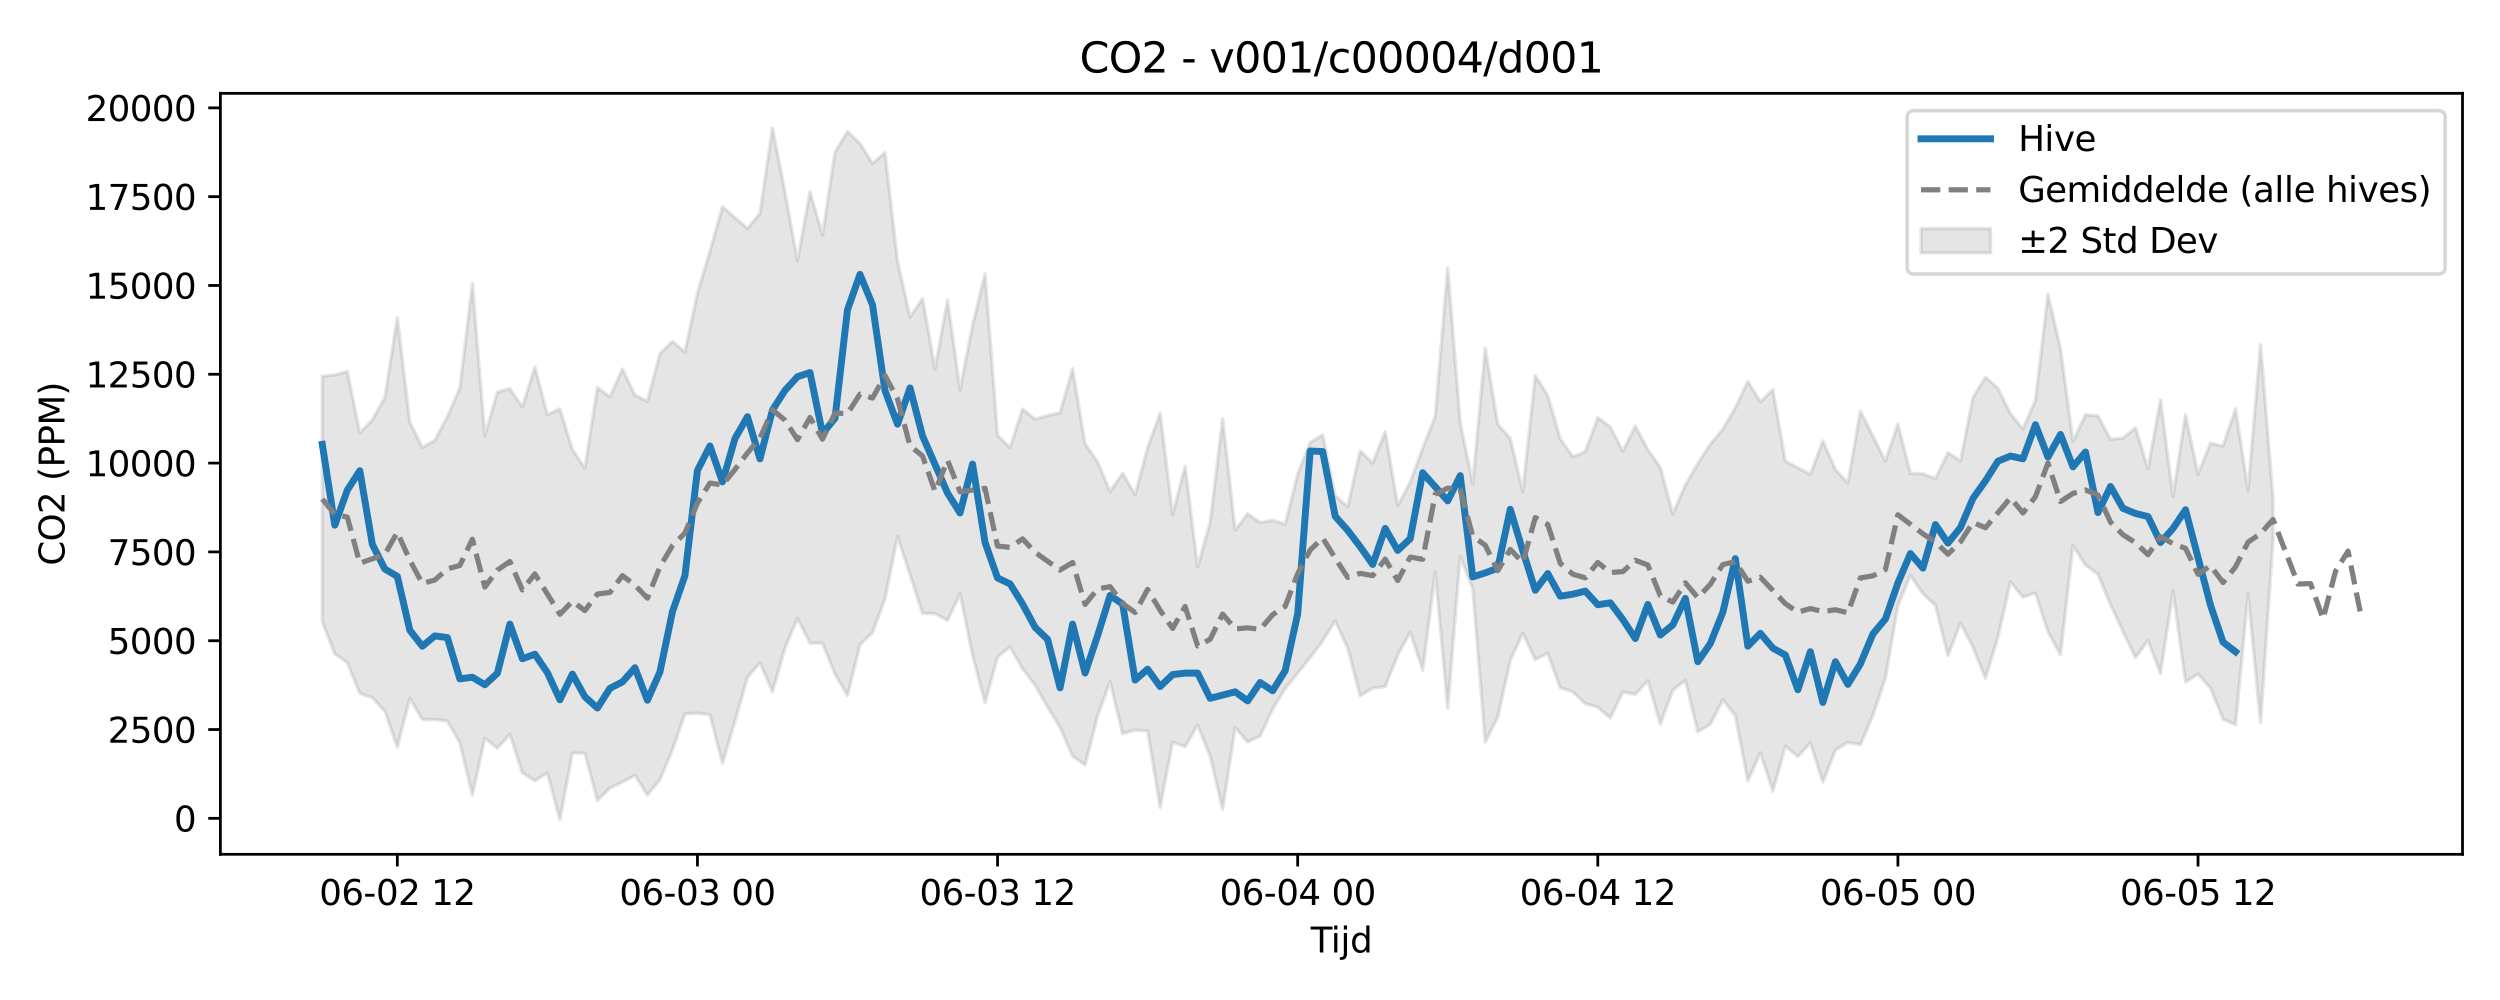 <?xml version="1.0" encoding="utf-8" standalone="no"?>
<!DOCTYPE svg PUBLIC "-//W3C//DTD SVG 1.1//EN"
  "http://www.w3.org/Graphics/SVG/1.1/DTD/svg11.dtd">
<svg xmlns:xlink="http://www.w3.org/1999/xlink" width="720pt" height="288pt" viewBox="0 0 720 288" xmlns="http://www.w3.org/2000/svg" version="1.1">
 <defs>
  <style type="text/css">*{stroke-linejoin: round; stroke-linecap: butt}</style>
 </defs>
 <g id="figure_1">
  <g id="patch_1">
   <path d="M 0 288 
L 720 288 
L 720 0 
L 0 0 
z
" style="fill: #ffffff"/>
  </g>
  <g id="axes_1">
   <g id="patch_2">
    <path d="M 63.47 246.04 
L 709.2 246.04 
L 709.2 26.88 
L 63.47 26.88 
z
" style="fill: #ffffff"/>
   </g>
   <g id="FillBetweenPolyCollection_1">
    <defs>
     <path id="m14e5784f37" d="M 92.821 -179.649 
L 92.821 -108.94 
L 96.423 -99.675 
L 100.024 -97.133 
L 103.626 -88.314 
L 107.227 -87.012 
L 110.828 -83.213 
L 114.43 -72.883 
L 118.031 -86.874 
L 121.633 -80.772 
L 125.234 -80.747 
L 128.835 -80.342 
L 132.437 -74.076 
L 136.038 -59.028 
L 139.639 -75.405 
L 143.241 -72.541 
L 146.842 -76.539 
L 150.444 -65.428 
L 154.045 -63.16 
L 157.646 -65.345 
L 161.248 -51.922 
L 164.849 -71.128 
L 168.451 -71.117 
L 172.052 -57.455 
L 175.653 -61.055 
L 179.255 -62.745 
L 182.856 -64.737 
L 186.458 -59.037 
L 190.059 -63.426 
L 193.66 -72.067 
L 197.262 -82.403 
L 200.863 -82.618 
L 204.465 -82.153 
L 208.066 -68.209 
L 211.667 -80.244 
L 215.269 -92.896 
L 218.87 -97.152 
L 222.472 -88.748 
L 226.073 -101.334 
L 229.674 -109.847 
L 233.276 -102.78 
L 236.877 -102.758 
L 240.479 -93.853 
L 244.08 -87.694 
L 247.681 -102.353 
L 251.283 -105.808 
L 254.884 -115.62 
L 258.486 -133.458 
L 262.087 -122.473 
L 265.688 -111.38 
L 269.29 -111.251 
L 272.891 -109.346 
L 276.492 -116.989 
L 280.094 -99.314 
L 283.695 -85.659 
L 287.297 -98.775 
L 290.898 -101.677 
L 294.499 -95.427 
L 298.101 -90.651 
L 301.702 -84.391 
L 305.304 -78.47 
L 308.905 -70.212 
L 312.506 -67.707 
L 316.108 -81.826 
L 319.709 -91.708 
L 323.311 -76.673 
L 326.912 -77.708 
L 330.513 -77.48 
L 334.115 -55.468 
L 337.716 -74.274 
L 341.318 -72.922 
L 344.919 -79.229 
L 348.52 -70.224 
L 352.122 -54.949 
L 355.723 -78.418 
L 359.325 -74.336 
L 362.926 -76.053 
L 366.527 -83.774 
L 370.129 -89.702 
L 373.73 -94.149 
L 377.332 -98.644 
L 380.933 -103.402 
L 384.534 -109.195 
L 388.136 -101.37 
L 391.737 -87.606 
L 395.338 -89.803 
L 398.94 -90.233 
L 402.541 -99.302 
L 406.143 -105.922 
L 409.744 -94.956 
L 413.345 -123.201 
L 416.947 -83.991 
L 420.548 -127.722 
L 424.15 -118.406 
L 427.751 -74.262 
L 431.352 -81.434 
L 434.954 -97.772 
L 438.555 -105.661 
L 442.157 -98.048 
L 445.758 -99.842 
L 449.359 -89.931 
L 452.961 -88.764 
L 456.562 -85.301 
L 460.164 -84.313 
L 463.765 -81.213 
L 467.366 -88.68 
L 470.968 -88.005 
L 474.569 -92 
L 478.171 -79.476 
L 481.772 -89.213 
L 485.373 -92.055 
L 488.975 -77.242 
L 492.576 -79.384 
L 496.178 -86.43 
L 499.779 -81.914 
L 503.38 -63.091 
L 506.982 -71.228 
L 510.583 -60.145 
L 514.184 -73.108 
L 517.786 -70.102 
L 521.387 -74.11 
L 524.989 -62.725 
L 528.59 -71.981 
L 532.191 -74.19 
L 535.793 -73.548 
L 539.394 -81.959 
L 542.996 -92.772 
L 546.597 -113.596 
L 550.198 -122.294 
L 553.8 -116.986 
L 557.401 -113.67 
L 561.003 -99.153 
L 564.604 -108.599 
L 568.205 -101.647 
L 571.807 -92.654 
L 575.408 -104.507 
L 579.01 -120.435 
L 582.611 -116.047 
L 586.212 -117.224 
L 589.814 -106.053 
L 593.415 -99.44 
L 597.017 -130.904 
L 600.618 -125.226 
L 604.219 -122.598 
L 607.821 -113.88 
L 611.422 -106.156 
L 615.024 -98.61 
L 618.625 -103.528 
L 622.226 -94.041 
L 625.828 -117.793 
L 629.429 -91.606 
L 633.031 -93.866 
L 636.632 -89.801 
L 640.233 -80.89 
L 643.835 -79.266 
L 647.436 -116.949 
L 651.037 -79.905 
L 654.639 -132.373 
L 654.639 -144.358 
L 654.639 -144.358 
L 651.037 -188.748 
L 647.436 -146.783 
L 643.835 -170.245 
L 640.233 -159.554 
L 636.632 -160.365 
L 633.031 -151.342 
L 629.429 -168.569 
L 625.828 -145.019 
L 622.226 -172.901 
L 618.625 -152.961 
L 615.024 -164.773 
L 611.422 -161.843 
L 607.821 -161.42 
L 604.219 -168.235 
L 600.618 -168.548 
L 597.017 -160.898 
L 593.415 -187.644 
L 589.814 -203.274 
L 586.212 -172.707 
L 582.611 -164.49 
L 579.01 -168.82 
L 575.408 -176.174 
L 571.807 -179.372 
L 568.205 -173.466 
L 564.604 -155.255 
L 561.003 -157.644 
L 557.401 -150.18 
L 553.8 -151.536 
L 550.198 -151.687 
L 546.597 -165.903 
L 542.996 -155.223 
L 539.394 -162.387 
L 535.793 -169.575 
L 532.191 -148.878 
L 528.59 -152.792 
L 524.989 -161.001 
L 521.387 -151.392 
L 517.786 -153.276 
L 514.184 -155.173 
L 510.583 -175.746 
L 506.982 -172.283 
L 503.38 -178.134 
L 499.779 -170.548 
L 496.178 -164.375 
L 492.576 -160.075 
L 488.975 -154.521 
L 485.373 -148.239 
L 481.772 -139.997 
L 478.171 -153.389 
L 474.569 -158.559 
L 470.968 -165.279 
L 467.366 -158.064 
L 463.765 -165.025 
L 460.164 -167.708 
L 456.562 -157.866 
L 452.961 -156.508 
L 449.359 -161.613 
L 445.758 -174.044 
L 442.157 -179.834 
L 438.555 -146.352 
L 434.954 -161.759 
L 431.352 -165.844 
L 427.751 -187.699 
L 424.15 -148.713 
L 420.548 -166.329 
L 416.947 -210.866 
L 413.345 -168.121 
L 409.744 -158.907 
L 406.143 -149.166 
L 402.541 -142.337 
L 398.94 -163.704 
L 395.338 -154.611 
L 391.737 -158.155 
L 388.136 -142.032 
L 384.534 -145.288 
L 380.933 -162.704 
L 377.332 -160.578 
L 373.73 -151.399 
L 370.129 -137.027 
L 366.527 -138.168 
L 362.926 -137.485 
L 359.325 -140.029 
L 355.723 -135.332 
L 352.122 -167.361 
L 348.52 -137.544 
L 344.919 -124.718 
L 341.318 -153.734 
L 337.716 -139.76 
L 334.115 -169.011 
L 330.513 -159.015 
L 326.912 -145.474 
L 323.311 -151.736 
L 319.709 -146.394 
L 316.108 -154.927 
L 312.506 -160.161 
L 308.905 -181.798 
L 305.304 -169.161 
L 301.702 -168.302 
L 298.101 -167.244 
L 294.499 -170.182 
L 290.898 -159.071 
L 287.297 -162.669 
L 283.695 -209.066 
L 280.094 -194.357 
L 276.492 -175.751 
L 272.891 -201.558 
L 269.29 -181.722 
L 265.688 -201.997 
L 262.087 -196.712 
L 258.486 -212.756 
L 254.884 -244.054 
L 251.283 -240.908 
L 247.681 -246.646 
L 244.08 -250.106 
L 240.479 -244.151 
L 236.877 -220.302 
L 233.276 -232.76 
L 229.674 -212.872 
L 226.073 -232.686 
L 222.472 -251.158 
L 218.87 -226.536 
L 215.269 -222.183 
L 211.667 -225.323 
L 208.066 -228.429 
L 204.465 -215.618 
L 200.863 -203.591 
L 197.262 -186.586 
L 193.66 -189.642 
L 190.059 -186.147 
L 186.458 -172.445 
L 182.856 -174.217 
L 179.255 -181.702 
L 175.653 -173.677 
L 172.052 -176.391 
L 168.451 -153.179 
L 164.849 -158.526 
L 161.248 -170.269 
L 157.646 -168.569 
L 154.045 -182.279 
L 150.444 -170.776 
L 146.842 -176.071 
L 143.241 -175.058 
L 139.639 -162.447 
L 136.038 -206.391 
L 132.437 -176.218 
L 128.835 -167.98 
L 125.234 -161.168 
L 121.633 -159.151 
L 118.031 -166.44 
L 114.43 -196.514 
L 110.828 -173.44 
L 107.227 -167.089 
L 103.626 -163.283 
L 100.024 -180.995 
L 96.423 -180.016 
L 92.821 -179.649 
z
" style="stroke: #808080; stroke-opacity: 0.2"/>
    </defs>
    <g clip-path="url(#p7e1c1523d2)">
     <use xlink:href="#m14e5784f37" x="0" y="288" style="fill: #808080; fill-opacity: 0.2; stroke: #808080; stroke-opacity: 0.2"/>
    </g>
   </g>
   <g id="matplotlib.axis_1">
    <g id="xtick_1">
     <g id="line2d_1">
      <defs>
       <path id="mece6049a90" d="M 0 0 
L 0 3.5 
" style="stroke: #000000; stroke-width: 0.8"/>
      </defs>
      <g>
       <use xlink:href="#mece6049a90" x="114.43" y="246.04" style="stroke: #000000; stroke-width: 0.8"/>
      </g>
     </g>
     <g id="text_1">
      <!-- 06-02 12 -->
      <g transform="translate(91.949 260.638) scale(0.1 -0.1)">
       <defs>
        <path id="DejaVuSans-30" d="M 2034 4250 
Q 1547 4250 1301 3770 
Q 1056 3291 1056 2328 
Q 1056 1369 1301 889 
Q 1547 409 2034 409 
Q 2525 409 2770 889 
Q 3016 1369 3016 2328 
Q 3016 3291 2770 3770 
Q 2525 4250 2034 4250 
z
M 2034 4750 
Q 2819 4750 3233 4129 
Q 3647 3509 3647 2328 
Q 3647 1150 3233 529 
Q 2819 -91 2034 -91 
Q 1250 -91 836 529 
Q 422 1150 422 2328 
Q 422 3509 836 4129 
Q 1250 4750 2034 4750 
z
" transform="scale(0.016)"/>
        <path id="DejaVuSans-36" d="M 2113 2584 
Q 1688 2584 1439 2293 
Q 1191 2003 1191 1497 
Q 1191 994 1439 701 
Q 1688 409 2113 409 
Q 2538 409 2786 701 
Q 3034 994 3034 1497 
Q 3034 2003 2786 2293 
Q 2538 2584 2113 2584 
z
M 3366 4563 
L 3366 3988 
Q 3128 4100 2886 4159 
Q 2644 4219 2406 4219 
Q 1781 4219 1451 3797 
Q 1122 3375 1075 2522 
Q 1259 2794 1537 2939 
Q 1816 3084 2150 3084 
Q 2853 3084 3261 2657 
Q 3669 2231 3669 1497 
Q 3669 778 3244 343 
Q 2819 -91 2113 -91 
Q 1303 -91 875 529 
Q 447 1150 447 2328 
Q 447 3434 972 4092 
Q 1497 4750 2381 4750 
Q 2619 4750 2861 4703 
Q 3103 4656 3366 4563 
z
" transform="scale(0.016)"/>
        <path id="DejaVuSans-2d" d="M 313 2009 
L 1997 2009 
L 1997 1497 
L 313 1497 
L 313 2009 
z
" transform="scale(0.016)"/>
        <path id="DejaVuSans-32" d="M 1228 531 
L 3431 531 
L 3431 0 
L 469 0 
L 469 531 
Q 828 903 1448 1529 
Q 2069 2156 2228 2338 
Q 2531 2678 2651 2914 
Q 2772 3150 2772 3378 
Q 2772 3750 2511 3984 
Q 2250 4219 1831 4219 
Q 1534 4219 1204 4116 
Q 875 4013 500 3803 
L 500 4441 
Q 881 4594 1212 4672 
Q 1544 4750 1819 4750 
Q 2544 4750 2975 4387 
Q 3406 4025 3406 3419 
Q 3406 3131 3298 2873 
Q 3191 2616 2906 2266 
Q 2828 2175 2409 1742 
Q 1991 1309 1228 531 
z
" transform="scale(0.016)"/>
        <path id="DejaVuSans-20" transform="scale(0.016)"/>
        <path id="DejaVuSans-31" d="M 794 531 
L 1825 531 
L 1825 4091 
L 703 3866 
L 703 4441 
L 1819 4666 
L 2450 4666 
L 2450 531 
L 3481 531 
L 3481 0 
L 794 0 
L 794 531 
z
" transform="scale(0.016)"/>
       </defs>
       <use xlink:href="#DejaVuSans-30"/>
       <use xlink:href="#DejaVuSans-36" transform="translate(63.623 0)"/>
       <use xlink:href="#DejaVuSans-2d" transform="translate(127.246 0)"/>
       <use xlink:href="#DejaVuSans-30" transform="translate(163.33 0)"/>
       <use xlink:href="#DejaVuSans-32" transform="translate(226.953 0)"/>
       <use xlink:href="#DejaVuSans-20" transform="translate(290.576 0)"/>
       <use xlink:href="#DejaVuSans-31" transform="translate(322.363 0)"/>
       <use xlink:href="#DejaVuSans-32" transform="translate(385.986 0)"/>
      </g>
     </g>
    </g>
    <g id="xtick_2">
     <g id="line2d_2">
      <g>
       <use xlink:href="#mece6049a90" x="200.863" y="246.04" style="stroke: #000000; stroke-width: 0.8"/>
      </g>
     </g>
     <g id="text_2">
      <!-- 06-03 00 -->
      <g transform="translate(178.383 260.638) scale(0.1 -0.1)">
       <defs>
        <path id="DejaVuSans-33" d="M 2597 2516 
Q 3050 2419 3304 2112 
Q 3559 1806 3559 1356 
Q 3559 666 3084 287 
Q 2609 -91 1734 -91 
Q 1441 -91 1130 -33 
Q 819 25 488 141 
L 488 750 
Q 750 597 1062 519 
Q 1375 441 1716 441 
Q 2309 441 2620 675 
Q 2931 909 2931 1356 
Q 2931 1769 2642 2001 
Q 2353 2234 1838 2234 
L 1294 2234 
L 1294 2753 
L 1863 2753 
Q 2328 2753 2575 2939 
Q 2822 3125 2822 3475 
Q 2822 3834 2567 4026 
Q 2313 4219 1838 4219 
Q 1578 4219 1281 4162 
Q 984 4106 628 3988 
L 628 4550 
Q 988 4650 1302 4700 
Q 1616 4750 1894 4750 
Q 2613 4750 3031 4423 
Q 3450 4097 3450 3541 
Q 3450 3153 3228 2886 
Q 3006 2619 2597 2516 
z
" transform="scale(0.016)"/>
       </defs>
       <use xlink:href="#DejaVuSans-30"/>
       <use xlink:href="#DejaVuSans-36" transform="translate(63.623 0)"/>
       <use xlink:href="#DejaVuSans-2d" transform="translate(127.246 0)"/>
       <use xlink:href="#DejaVuSans-30" transform="translate(163.33 0)"/>
       <use xlink:href="#DejaVuSans-33" transform="translate(226.953 0)"/>
       <use xlink:href="#DejaVuSans-20" transform="translate(290.576 0)"/>
       <use xlink:href="#DejaVuSans-30" transform="translate(322.363 0)"/>
       <use xlink:href="#DejaVuSans-30" transform="translate(385.986 0)"/>
      </g>
     </g>
    </g>
    <g id="xtick_3">
     <g id="line2d_3">
      <g>
       <use xlink:href="#mece6049a90" x="287.297" y="246.04" style="stroke: #000000; stroke-width: 0.8"/>
      </g>
     </g>
     <g id="text_3">
      <!-- 06-03 12 -->
      <g transform="translate(264.816 260.638) scale(0.1 -0.1)">
       <use xlink:href="#DejaVuSans-30"/>
       <use xlink:href="#DejaVuSans-36" transform="translate(63.623 0)"/>
       <use xlink:href="#DejaVuSans-2d" transform="translate(127.246 0)"/>
       <use xlink:href="#DejaVuSans-30" transform="translate(163.33 0)"/>
       <use xlink:href="#DejaVuSans-33" transform="translate(226.953 0)"/>
       <use xlink:href="#DejaVuSans-20" transform="translate(290.576 0)"/>
       <use xlink:href="#DejaVuSans-31" transform="translate(322.363 0)"/>
       <use xlink:href="#DejaVuSans-32" transform="translate(385.986 0)"/>
      </g>
     </g>
    </g>
    <g id="xtick_4">
     <g id="line2d_4">
      <g>
       <use xlink:href="#mece6049a90" x="373.73" y="246.04" style="stroke: #000000; stroke-width: 0.8"/>
      </g>
     </g>
     <g id="text_4">
      <!-- 06-04 00 -->
      <g transform="translate(351.25 260.638) scale(0.1 -0.1)">
       <defs>
        <path id="DejaVuSans-34" d="M 2419 4116 
L 825 1625 
L 2419 1625 
L 2419 4116 
z
M 2253 4666 
L 3047 4666 
L 3047 1625 
L 3713 1625 
L 3713 1100 
L 3047 1100 
L 3047 0 
L 2419 0 
L 2419 1100 
L 313 1100 
L 313 1709 
L 2253 4666 
z
" transform="scale(0.016)"/>
       </defs>
       <use xlink:href="#DejaVuSans-30"/>
       <use xlink:href="#DejaVuSans-36" transform="translate(63.623 0)"/>
       <use xlink:href="#DejaVuSans-2d" transform="translate(127.246 0)"/>
       <use xlink:href="#DejaVuSans-30" transform="translate(163.33 0)"/>
       <use xlink:href="#DejaVuSans-34" transform="translate(226.953 0)"/>
       <use xlink:href="#DejaVuSans-20" transform="translate(290.576 0)"/>
       <use xlink:href="#DejaVuSans-30" transform="translate(322.363 0)"/>
       <use xlink:href="#DejaVuSans-30" transform="translate(385.986 0)"/>
      </g>
     </g>
    </g>
    <g id="xtick_5">
     <g id="line2d_5">
      <g>
       <use xlink:href="#mece6049a90" x="460.164" y="246.04" style="stroke: #000000; stroke-width: 0.8"/>
      </g>
     </g>
     <g id="text_5">
      <!-- 06-04 12 -->
      <g transform="translate(437.683 260.638) scale(0.1 -0.1)">
       <use xlink:href="#DejaVuSans-30"/>
       <use xlink:href="#DejaVuSans-36" transform="translate(63.623 0)"/>
       <use xlink:href="#DejaVuSans-2d" transform="translate(127.246 0)"/>
       <use xlink:href="#DejaVuSans-30" transform="translate(163.33 0)"/>
       <use xlink:href="#DejaVuSans-34" transform="translate(226.953 0)"/>
       <use xlink:href="#DejaVuSans-20" transform="translate(290.576 0)"/>
       <use xlink:href="#DejaVuSans-31" transform="translate(322.363 0)"/>
       <use xlink:href="#DejaVuSans-32" transform="translate(385.986 0)"/>
      </g>
     </g>
    </g>
    <g id="xtick_6">
     <g id="line2d_6">
      <g>
       <use xlink:href="#mece6049a90" x="546.597" y="246.04" style="stroke: #000000; stroke-width: 0.8"/>
      </g>
     </g>
     <g id="text_6">
      <!-- 06-05 00 -->
      <g transform="translate(524.117 260.638) scale(0.1 -0.1)">
       <defs>
        <path id="DejaVuSans-35" d="M 691 4666 
L 3169 4666 
L 3169 4134 
L 1269 4134 
L 1269 2991 
Q 1406 3038 1543 3061 
Q 1681 3084 1819 3084 
Q 2600 3084 3056 2656 
Q 3513 2228 3513 1497 
Q 3513 744 3044 326 
Q 2575 -91 1722 -91 
Q 1428 -91 1123 -41 
Q 819 9 494 109 
L 494 744 
Q 775 591 1075 516 
Q 1375 441 1709 441 
Q 2250 441 2565 725 
Q 2881 1009 2881 1497 
Q 2881 1984 2565 2268 
Q 2250 2553 1709 2553 
Q 1456 2553 1204 2497 
Q 953 2441 691 2322 
L 691 4666 
z
" transform="scale(0.016)"/>
       </defs>
       <use xlink:href="#DejaVuSans-30"/>
       <use xlink:href="#DejaVuSans-36" transform="translate(63.623 0)"/>
       <use xlink:href="#DejaVuSans-2d" transform="translate(127.246 0)"/>
       <use xlink:href="#DejaVuSans-30" transform="translate(163.33 0)"/>
       <use xlink:href="#DejaVuSans-35" transform="translate(226.953 0)"/>
       <use xlink:href="#DejaVuSans-20" transform="translate(290.576 0)"/>
       <use xlink:href="#DejaVuSans-30" transform="translate(322.363 0)"/>
       <use xlink:href="#DejaVuSans-30" transform="translate(385.986 0)"/>
      </g>
     </g>
    </g>
    <g id="xtick_7">
     <g id="line2d_7">
      <g>
       <use xlink:href="#mece6049a90" x="633.031" y="246.04" style="stroke: #000000; stroke-width: 0.8"/>
      </g>
     </g>
     <g id="text_7">
      <!-- 06-05 12 -->
      <g transform="translate(610.55 260.638) scale(0.1 -0.1)">
       <use xlink:href="#DejaVuSans-30"/>
       <use xlink:href="#DejaVuSans-36" transform="translate(63.623 0)"/>
       <use xlink:href="#DejaVuSans-2d" transform="translate(127.246 0)"/>
       <use xlink:href="#DejaVuSans-30" transform="translate(163.33 0)"/>
       <use xlink:href="#DejaVuSans-35" transform="translate(226.953 0)"/>
       <use xlink:href="#DejaVuSans-20" transform="translate(290.576 0)"/>
       <use xlink:href="#DejaVuSans-31" transform="translate(322.363 0)"/>
       <use xlink:href="#DejaVuSans-32" transform="translate(385.986 0)"/>
      </g>
     </g>
    </g>
    <g id="text_8">
     <!-- Tijd -->
     <g transform="translate(377.485 274.317) scale(0.1 -0.1)">
      <defs>
       <path id="DejaVuSans-54" d="M -19 4666 
L 3928 4666 
L 3928 4134 
L 2272 4134 
L 2272 0 
L 1638 0 
L 1638 4134 
L -19 4134 
L -19 4666 
z
" transform="scale(0.016)"/>
       <path id="DejaVuSans-69" d="M 603 3500 
L 1178 3500 
L 1178 0 
L 603 0 
L 603 3500 
z
M 603 4863 
L 1178 4863 
L 1178 4134 
L 603 4134 
L 603 4863 
z
" transform="scale(0.016)"/>
       <path id="DejaVuSans-6a" d="M 603 3500 
L 1178 3500 
L 1178 -63 
Q 1178 -731 923 -1031 
Q 669 -1331 103 -1331 
L -116 -1331 
L -116 -844 
L 38 -844 
Q 366 -844 484 -692 
Q 603 -541 603 -63 
L 603 3500 
z
M 603 4863 
L 1178 4863 
L 1178 4134 
L 603 4134 
L 603 4863 
z
" transform="scale(0.016)"/>
       <path id="DejaVuSans-64" d="M 2906 2969 
L 2906 4863 
L 3481 4863 
L 3481 0 
L 2906 0 
L 2906 525 
Q 2725 213 2448 61 
Q 2172 -91 1784 -91 
Q 1150 -91 751 415 
Q 353 922 353 1747 
Q 353 2572 751 3078 
Q 1150 3584 1784 3584 
Q 2172 3584 2448 3432 
Q 2725 3281 2906 2969 
z
M 947 1747 
Q 947 1113 1208 752 
Q 1469 391 1925 391 
Q 2381 391 2643 752 
Q 2906 1113 2906 1747 
Q 2906 2381 2643 2742 
Q 2381 3103 1925 3103 
Q 1469 3103 1208 2742 
Q 947 2381 947 1747 
z
" transform="scale(0.016)"/>
      </defs>
      <use xlink:href="#DejaVuSans-54"/>
      <use xlink:href="#DejaVuSans-69" transform="translate(57.959 0)"/>
      <use xlink:href="#DejaVuSans-6a" transform="translate(85.742 0)"/>
      <use xlink:href="#DejaVuSans-64" transform="translate(113.525 0)"/>
     </g>
    </g>
   </g>
   <g id="matplotlib.axis_2">
    <g id="ytick_1">
     <g id="line2d_8">
      <defs>
       <path id="m55daf683b1" d="M 0 0 
L -3.5 0 
" style="stroke: #000000; stroke-width: 0.8"/>
      </defs>
      <g>
       <use xlink:href="#m55daf683b1" x="63.47" y="235.682" style="stroke: #000000; stroke-width: 0.8"/>
      </g>
     </g>
     <g id="text_9">
      <!-- 0 -->
      <g transform="translate(50.108 239.481) scale(0.1 -0.1)">
       <use xlink:href="#DejaVuSans-30"/>
      </g>
     </g>
    </g>
    <g id="ytick_2">
     <g id="line2d_9">
      <g>
       <use xlink:href="#m55daf683b1" x="63.47" y="210.104" style="stroke: #000000; stroke-width: 0.8"/>
      </g>
     </g>
     <g id="text_10">
      <!-- 2500 -->
      <g transform="translate(31.02 213.903) scale(0.1 -0.1)">
       <use xlink:href="#DejaVuSans-32"/>
       <use xlink:href="#DejaVuSans-35" transform="translate(63.623 0)"/>
       <use xlink:href="#DejaVuSans-30" transform="translate(127.246 0)"/>
       <use xlink:href="#DejaVuSans-30" transform="translate(190.869 0)"/>
      </g>
     </g>
    </g>
    <g id="ytick_3">
     <g id="line2d_10">
      <g>
       <use xlink:href="#m55daf683b1" x="63.47" y="184.527" style="stroke: #000000; stroke-width: 0.8"/>
      </g>
     </g>
     <g id="text_11">
      <!-- 5000 -->
      <g transform="translate(31.02 188.326) scale(0.1 -0.1)">
       <use xlink:href="#DejaVuSans-35"/>
       <use xlink:href="#DejaVuSans-30" transform="translate(63.623 0)"/>
       <use xlink:href="#DejaVuSans-30" transform="translate(127.246 0)"/>
       <use xlink:href="#DejaVuSans-30" transform="translate(190.869 0)"/>
      </g>
     </g>
    </g>
    <g id="ytick_4">
     <g id="line2d_11">
      <g>
       <use xlink:href="#m55daf683b1" x="63.47" y="158.949" style="stroke: #000000; stroke-width: 0.8"/>
      </g>
     </g>
     <g id="text_12">
      <!-- 7500 -->
      <g transform="translate(31.02 162.749) scale(0.1 -0.1)">
       <defs>
        <path id="DejaVuSans-37" d="M 525 4666 
L 3525 4666 
L 3525 4397 
L 1831 0 
L 1172 0 
L 2766 4134 
L 525 4134 
L 525 4666 
z
" transform="scale(0.016)"/>
       </defs>
       <use xlink:href="#DejaVuSans-37"/>
       <use xlink:href="#DejaVuSans-35" transform="translate(63.623 0)"/>
       <use xlink:href="#DejaVuSans-30" transform="translate(127.246 0)"/>
       <use xlink:href="#DejaVuSans-30" transform="translate(190.869 0)"/>
      </g>
     </g>
    </g>
    <g id="ytick_5">
     <g id="line2d_12">
      <g>
       <use xlink:href="#m55daf683b1" x="63.47" y="133.372" style="stroke: #000000; stroke-width: 0.8"/>
      </g>
     </g>
     <g id="text_13">
      <!-- 10000 -->
      <g transform="translate(24.657 137.171) scale(0.1 -0.1)">
       <use xlink:href="#DejaVuSans-31"/>
       <use xlink:href="#DejaVuSans-30" transform="translate(63.623 0)"/>
       <use xlink:href="#DejaVuSans-30" transform="translate(127.246 0)"/>
       <use xlink:href="#DejaVuSans-30" transform="translate(190.869 0)"/>
       <use xlink:href="#DejaVuSans-30" transform="translate(254.492 0)"/>
      </g>
     </g>
    </g>
    <g id="ytick_6">
     <g id="line2d_13">
      <g>
       <use xlink:href="#m55daf683b1" x="63.47" y="107.795" style="stroke: #000000; stroke-width: 0.8"/>
      </g>
     </g>
     <g id="text_14">
      <!-- 12500 -->
      <g transform="translate(24.657 111.594) scale(0.1 -0.1)">
       <use xlink:href="#DejaVuSans-31"/>
       <use xlink:href="#DejaVuSans-32" transform="translate(63.623 0)"/>
       <use xlink:href="#DejaVuSans-35" transform="translate(127.246 0)"/>
       <use xlink:href="#DejaVuSans-30" transform="translate(190.869 0)"/>
       <use xlink:href="#DejaVuSans-30" transform="translate(254.492 0)"/>
      </g>
     </g>
    </g>
    <g id="ytick_7">
     <g id="line2d_14">
      <g>
       <use xlink:href="#m55daf683b1" x="63.47" y="82.217" style="stroke: #000000; stroke-width: 0.8"/>
      </g>
     </g>
     <g id="text_15">
      <!-- 15000 -->
      <g transform="translate(24.657 86.016) scale(0.1 -0.1)">
       <use xlink:href="#DejaVuSans-31"/>
       <use xlink:href="#DejaVuSans-35" transform="translate(63.623 0)"/>
       <use xlink:href="#DejaVuSans-30" transform="translate(127.246 0)"/>
       <use xlink:href="#DejaVuSans-30" transform="translate(190.869 0)"/>
       <use xlink:href="#DejaVuSans-30" transform="translate(254.492 0)"/>
      </g>
     </g>
    </g>
    <g id="ytick_8">
     <g id="line2d_15">
      <g>
       <use xlink:href="#m55daf683b1" x="63.47" y="56.64" style="stroke: #000000; stroke-width: 0.8"/>
      </g>
     </g>
     <g id="text_16">
      <!-- 17500 -->
      <g transform="translate(24.657 60.439) scale(0.1 -0.1)">
       <use xlink:href="#DejaVuSans-31"/>
       <use xlink:href="#DejaVuSans-37" transform="translate(63.623 0)"/>
       <use xlink:href="#DejaVuSans-35" transform="translate(127.246 0)"/>
       <use xlink:href="#DejaVuSans-30" transform="translate(190.869 0)"/>
       <use xlink:href="#DejaVuSans-30" transform="translate(254.492 0)"/>
      </g>
     </g>
    </g>
    <g id="ytick_9">
     <g id="line2d_16">
      <g>
       <use xlink:href="#m55daf683b1" x="63.47" y="31.062" style="stroke: #000000; stroke-width: 0.8"/>
      </g>
     </g>
     <g id="text_17">
      <!-- 20000 -->
      <g transform="translate(24.657 34.862) scale(0.1 -0.1)">
       <use xlink:href="#DejaVuSans-32"/>
       <use xlink:href="#DejaVuSans-30" transform="translate(63.623 0)"/>
       <use xlink:href="#DejaVuSans-30" transform="translate(127.246 0)"/>
       <use xlink:href="#DejaVuSans-30" transform="translate(190.869 0)"/>
       <use xlink:href="#DejaVuSans-30" transform="translate(254.492 0)"/>
      </g>
     </g>
    </g>
    <g id="text_18">
     <!-- CO2 (PPM) -->
     <g transform="translate(18.578 162.903) rotate(-90) scale(0.1 -0.1)">
      <defs>
       <path id="DejaVuSans-43" d="M 4122 4306 
L 4122 3641 
Q 3803 3938 3442 4084 
Q 3081 4231 2675 4231 
Q 1875 4231 1450 3742 
Q 1025 3253 1025 2328 
Q 1025 1406 1450 917 
Q 1875 428 2675 428 
Q 3081 428 3442 575 
Q 3803 722 4122 1019 
L 4122 359 
Q 3791 134 3420 21 
Q 3050 -91 2638 -91 
Q 1578 -91 968 557 
Q 359 1206 359 2328 
Q 359 3453 968 4101 
Q 1578 4750 2638 4750 
Q 3056 4750 3426 4639 
Q 3797 4528 4122 4306 
z
" transform="scale(0.016)"/>
       <path id="DejaVuSans-4f" d="M 2522 4238 
Q 1834 4238 1429 3725 
Q 1025 3213 1025 2328 
Q 1025 1447 1429 934 
Q 1834 422 2522 422 
Q 3209 422 3611 934 
Q 4013 1447 4013 2328 
Q 4013 3213 3611 3725 
Q 3209 4238 2522 4238 
z
M 2522 4750 
Q 3503 4750 4090 4092 
Q 4678 3434 4678 2328 
Q 4678 1225 4090 567 
Q 3503 -91 2522 -91 
Q 1538 -91 948 565 
Q 359 1222 359 2328 
Q 359 3434 948 4092 
Q 1538 4750 2522 4750 
z
" transform="scale(0.016)"/>
       <path id="DejaVuSans-28" d="M 1984 4856 
Q 1566 4138 1362 3434 
Q 1159 2731 1159 2009 
Q 1159 1288 1364 580 
Q 1569 -128 1984 -844 
L 1484 -844 
Q 1016 -109 783 600 
Q 550 1309 550 2009 
Q 550 2706 781 3412 
Q 1013 4119 1484 4856 
L 1984 4856 
z
" transform="scale(0.016)"/>
       <path id="DejaVuSans-50" d="M 1259 4147 
L 1259 2394 
L 2053 2394 
Q 2494 2394 2734 2622 
Q 2975 2850 2975 3272 
Q 2975 3691 2734 3919 
Q 2494 4147 2053 4147 
L 1259 4147 
z
M 628 4666 
L 2053 4666 
Q 2838 4666 3239 4311 
Q 3641 3956 3641 3272 
Q 3641 2581 3239 2228 
Q 2838 1875 2053 1875 
L 1259 1875 
L 1259 0 
L 628 0 
L 628 4666 
z
" transform="scale(0.016)"/>
       <path id="DejaVuSans-4d" d="M 628 4666 
L 1569 4666 
L 2759 1491 
L 3956 4666 
L 4897 4666 
L 4897 0 
L 4281 0 
L 4281 4097 
L 3078 897 
L 2444 897 
L 1241 4097 
L 1241 0 
L 628 0 
L 628 4666 
z
" transform="scale(0.016)"/>
       <path id="DejaVuSans-29" d="M 513 4856 
L 1013 4856 
Q 1481 4119 1714 3412 
Q 1947 2706 1947 2009 
Q 1947 1309 1714 600 
Q 1481 -109 1013 -844 
L 513 -844 
Q 928 -128 1133 580 
Q 1338 1288 1338 2009 
Q 1338 2731 1133 3434 
Q 928 4138 513 4856 
z
" transform="scale(0.016)"/>
      </defs>
      <use xlink:href="#DejaVuSans-43"/>
      <use xlink:href="#DejaVuSans-4f" transform="translate(69.824 0)"/>
      <use xlink:href="#DejaVuSans-32" transform="translate(148.535 0)"/>
      <use xlink:href="#DejaVuSans-20" transform="translate(212.158 0)"/>
      <use xlink:href="#DejaVuSans-28" transform="translate(243.945 0)"/>
      <use xlink:href="#DejaVuSans-50" transform="translate(282.959 0)"/>
      <use xlink:href="#DejaVuSans-50" transform="translate(343.262 0)"/>
      <use xlink:href="#DejaVuSans-4d" transform="translate(403.564 0)"/>
      <use xlink:href="#DejaVuSans-29" transform="translate(489.844 0)"/>
     </g>
    </g>
   </g>
   <g id="line2d_17">
    <path d="M 92.821 127.97 
L 96.423 151.249 
L 100.024 141.154 
L 103.626 135.572 
L 107.227 156.76 
L 110.828 163.874 
L 114.43 166.002 
L 118.031 181.512 
L 121.633 186.106 
L 125.234 183.142 
L 128.835 183.626 
L 132.437 195.518 
L 136.038 195.037 
L 139.639 197.217 
L 143.241 193.915 
L 146.842 179.746 
L 150.444 189.721 
L 154.045 188.418 
L 157.646 193.711 
L 161.248 201.531 
L 164.849 194.151 
L 168.451 200.671 
L 172.052 203.914 
L 175.653 198.247 
L 179.255 196.388 
L 182.856 192.313 
L 186.458 201.67 
L 190.059 193.52 
L 193.66 176.206 
L 197.262 165.773 
L 200.863 135.459 
L 204.465 128.444 
L 208.066 138.771 
L 211.667 126.323 
L 215.269 120.004 
L 218.87 132.161 
L 222.472 118.087 
L 226.073 112.436 
L 229.674 108.49 
L 233.276 107.3 
L 236.877 124.884 
L 240.479 120.454 
L 244.08 89.219 
L 247.681 79.018 
L 251.283 87.803 
L 254.884 112.521 
L 258.486 122.159 
L 262.087 111.733 
L 265.688 125.556 
L 272.891 142.014 
L 276.492 147.729 
L 280.094 133.665 
L 283.695 156.243 
L 287.297 166.459 
L 290.898 168.161 
L 294.499 173.962 
L 298.101 180.673 
L 301.702 184.141 
L 305.304 198.09 
L 308.905 179.746 
L 312.506 193.83 
L 316.108 183.06 
L 319.709 171.493 
L 323.311 173.965 
L 326.912 195.859 
L 330.513 192.722 
L 334.115 197.73 
L 337.716 194.277 
L 341.318 193.851 
L 344.919 193.854 
L 348.52 201.111 
L 355.723 199.249 
L 359.325 201.861 
L 362.926 196.565 
L 366.527 198.929 
L 370.129 193.155 
L 373.73 176.83 
L 377.332 129.89 
L 380.933 130.047 
L 384.534 148.701 
L 388.136 152.732 
L 391.737 157.462 
L 395.338 162.554 
L 398.94 152.187 
L 402.541 158.516 
L 406.143 155.15 
L 409.744 136.158 
L 416.947 144.251 
L 420.548 136.987 
L 424.15 166.155 
L 427.751 164.986 
L 431.352 163.632 
L 434.954 146.676 
L 438.555 158.602 
L 442.157 169.995 
L 445.758 165.197 
L 449.359 171.694 
L 452.961 171.134 
L 456.562 170.238 
L 460.164 174.163 
L 463.765 173.621 
L 467.366 178.398 
L 470.968 183.906 
L 474.569 174.091 
L 478.171 182.88 
L 481.772 179.974 
L 485.373 172.349 
L 488.975 190.578 
L 492.576 185.338 
L 496.178 176.305 
L 499.779 160.897 
L 503.38 186.102 
L 506.982 182.395 
L 510.583 186.675 
L 514.184 188.653 
L 517.786 198.652 
L 521.387 187.698 
L 524.989 202.301 
L 528.59 190.57 
L 532.191 197.104 
L 535.793 191.197 
L 539.394 182.58 
L 542.996 178.269 
L 546.597 167.895 
L 550.198 159.43 
L 553.8 163.618 
L 557.401 151.075 
L 561.003 156.422 
L 564.604 151.958 
L 568.205 143.552 
L 571.807 138.487 
L 575.408 132.826 
L 579.01 131.353 
L 582.611 132.124 
L 586.212 122.309 
L 589.814 131.653 
L 593.415 125.133 
L 597.017 134.446 
L 600.618 130.18 
L 604.219 147.624 
L 607.821 140.118 
L 611.422 146.399 
L 615.024 147.876 
L 618.625 148.77 
L 622.226 156.231 
L 625.828 152.176 
L 629.429 146.815 
L 636.632 174.333 
L 640.233 184.929 
L 643.835 187.709 
L 643.835 187.709 
" clip-path="url(#p7e1c1523d2)" style="fill: none; stroke: #1f77b4; stroke-width: 2; stroke-linecap: square"/>
   </g>
   <g id="line2d_18">
    <path d="M 92.821 143.705 
L 96.423 148.155 
L 100.024 148.936 
L 103.626 162.202 
L 110.828 159.673 
L 114.43 153.301 
L 118.031 161.343 
L 121.633 168.038 
L 125.234 167.043 
L 128.835 163.839 
L 132.437 162.853 
L 136.038 155.29 
L 139.639 169.074 
L 143.241 164.201 
L 146.842 161.695 
L 150.444 169.898 
L 154.045 165.281 
L 161.248 176.905 
L 164.849 173.173 
L 168.451 175.852 
L 172.052 171.077 
L 175.653 170.634 
L 179.255 165.777 
L 182.856 168.523 
L 186.458 172.259 
L 190.059 163.213 
L 193.66 157.145 
L 197.262 153.506 
L 200.863 144.895 
L 204.465 139.115 
L 208.066 139.681 
L 211.667 135.216 
L 215.269 130.461 
L 218.87 126.156 
L 222.472 118.047 
L 226.073 120.99 
L 229.674 126.64 
L 233.276 120.23 
L 236.877 126.47 
L 240.479 118.998 
L 244.08 119.1 
L 247.681 113.501 
L 251.283 114.642 
L 254.884 108.163 
L 258.486 114.893 
L 262.087 128.408 
L 265.688 131.312 
L 269.29 141.513 
L 272.891 132.548 
L 276.492 141.63 
L 283.695 140.637 
L 287.297 157.278 
L 290.898 157.626 
L 294.499 155.196 
L 298.101 159.053 
L 305.304 164.184 
L 308.905 161.995 
L 312.506 174.066 
L 316.108 169.623 
L 319.709 168.949 
L 323.311 173.795 
L 326.912 176.409 
L 330.513 169.753 
L 334.115 175.761 
L 337.716 180.983 
L 341.318 174.672 
L 344.919 186.026 
L 348.52 184.116 
L 352.122 176.845 
L 355.723 181.125 
L 359.325 180.817 
L 362.926 181.231 
L 366.527 177.029 
L 370.129 174.636 
L 373.73 165.226 
L 377.332 158.389 
L 380.933 154.947 
L 384.534 160.759 
L 388.136 166.299 
L 391.737 165.119 
L 395.338 165.793 
L 398.94 161.031 
L 402.541 167.181 
L 406.143 160.456 
L 409.744 161.068 
L 413.345 142.339 
L 416.947 140.571 
L 420.548 140.974 
L 424.15 154.44 
L 427.751 157.019 
L 431.352 164.361 
L 434.954 158.234 
L 438.555 161.994 
L 442.157 149.059 
L 445.758 151.057 
L 449.359 162.228 
L 452.961 165.364 
L 456.562 166.416 
L 460.164 161.989 
L 463.765 164.881 
L 467.366 164.628 
L 470.968 161.358 
L 474.569 162.721 
L 478.171 171.568 
L 481.772 173.395 
L 485.373 167.853 
L 488.975 172.118 
L 492.576 168.271 
L 496.178 162.597 
L 499.779 161.769 
L 503.38 167.387 
L 506.982 166.244 
L 514.184 173.86 
L 517.786 176.311 
L 521.387 175.249 
L 524.989 176.137 
L 528.59 175.613 
L 532.191 176.466 
L 535.793 166.438 
L 539.394 165.827 
L 542.996 164.003 
L 546.597 148.251 
L 553.8 153.739 
L 557.401 156.075 
L 561.003 159.602 
L 564.604 156.073 
L 568.205 150.443 
L 571.807 151.987 
L 579.01 143.372 
L 582.611 147.732 
L 586.212 143.035 
L 589.814 133.336 
L 593.415 144.458 
L 597.017 142.099 
L 600.618 141.113 
L 604.219 142.583 
L 607.821 150.35 
L 611.422 154.001 
L 615.024 156.309 
L 618.625 159.755 
L 622.226 154.529 
L 625.828 156.594 
L 629.429 157.912 
L 633.031 165.396 
L 636.632 162.917 
L 640.233 167.778 
L 643.835 163.245 
L 647.436 156.134 
L 651.037 153.674 
L 654.639 149.635 
L 661.842 168.205 
L 665.443 168.075 
L 669.044 178.201 
L 672.646 164.479 
L 676.247 158.719 
L 679.849 176.741 
L 679.849 176.741 
" clip-path="url(#p7e1c1523d2)" style="fill: none; stroke-dasharray: 5.55,2.4; stroke-dashoffset: 0; stroke: #808080; stroke-width: 1.5"/>
   </g>
   <g id="patch_3">
    <path d="M 63.47 246.04 
L 63.47 26.88 
" style="fill: none; stroke: #000000; stroke-width: 0.8; stroke-linejoin: miter; stroke-linecap: square"/>
   </g>
   <g id="patch_4">
    <path d="M 709.2 246.04 
L 709.2 26.88 
" style="fill: none; stroke: #000000; stroke-width: 0.8; stroke-linejoin: miter; stroke-linecap: square"/>
   </g>
   <g id="patch_5">
    <path d="M 63.47 246.04 
L 709.2 246.04 
" style="fill: none; stroke: #000000; stroke-width: 0.8; stroke-linejoin: miter; stroke-linecap: square"/>
   </g>
   <g id="patch_6">
    <path d="M 63.47 26.88 
L 709.2 26.88 
" style="fill: none; stroke: #000000; stroke-width: 0.8; stroke-linejoin: miter; stroke-linecap: square"/>
   </g>
   <g id="text_19">
    <!-- CO2 - v001/c00004/d001 -->
    <g transform="translate(310.932 20.88) scale(0.12 -0.12)">
     <defs>
      <path id="DejaVuSans-76" d="M 191 3500 
L 800 3500 
L 1894 563 
L 2988 3500 
L 3597 3500 
L 2284 0 
L 1503 0 
L 191 3500 
z
" transform="scale(0.016)"/>
      <path id="DejaVuSans-2f" d="M 1625 4666 
L 2156 4666 
L 531 -594 
L 0 -594 
L 1625 4666 
z
" transform="scale(0.016)"/>
      <path id="DejaVuSans-63" d="M 3122 3366 
L 3122 2828 
Q 2878 2963 2633 3030 
Q 2388 3097 2138 3097 
Q 1578 3097 1268 2742 
Q 959 2388 959 1747 
Q 959 1106 1268 751 
Q 1578 397 2138 397 
Q 2388 397 2633 464 
Q 2878 531 3122 666 
L 3122 134 
Q 2881 22 2623 -34 
Q 2366 -91 2075 -91 
Q 1284 -91 818 406 
Q 353 903 353 1747 
Q 353 2603 823 3093 
Q 1294 3584 2113 3584 
Q 2378 3584 2631 3529 
Q 2884 3475 3122 3366 
z
" transform="scale(0.016)"/>
     </defs>
     <use xlink:href="#DejaVuSans-43"/>
     <use xlink:href="#DejaVuSans-4f" transform="translate(69.824 0)"/>
     <use xlink:href="#DejaVuSans-32" transform="translate(148.535 0)"/>
     <use xlink:href="#DejaVuSans-20" transform="translate(212.158 0)"/>
     <use xlink:href="#DejaVuSans-2d" transform="translate(243.945 0)"/>
     <use xlink:href="#DejaVuSans-20" transform="translate(280.029 0)"/>
     <use xlink:href="#DejaVuSans-76" transform="translate(311.816 0)"/>
     <use xlink:href="#DejaVuSans-30" transform="translate(370.996 0)"/>
     <use xlink:href="#DejaVuSans-30" transform="translate(434.619 0)"/>
     <use xlink:href="#DejaVuSans-31" transform="translate(498.242 0)"/>
     <use xlink:href="#DejaVuSans-2f" transform="translate(561.865 0)"/>
     <use xlink:href="#DejaVuSans-63" transform="translate(595.557 0)"/>
     <use xlink:href="#DejaVuSans-30" transform="translate(650.537 0)"/>
     <use xlink:href="#DejaVuSans-30" transform="translate(714.16 0)"/>
     <use xlink:href="#DejaVuSans-30" transform="translate(777.783 0)"/>
     <use xlink:href="#DejaVuSans-30" transform="translate(841.406 0)"/>
     <use xlink:href="#DejaVuSans-34" transform="translate(905.029 0)"/>
     <use xlink:href="#DejaVuSans-2f" transform="translate(968.652 0)"/>
     <use xlink:href="#DejaVuSans-64" transform="translate(1002.344 0)"/>
     <use xlink:href="#DejaVuSans-30" transform="translate(1065.82 0)"/>
     <use xlink:href="#DejaVuSans-30" transform="translate(1129.443 0)"/>
     <use xlink:href="#DejaVuSans-31" transform="translate(1193.066 0)"/>
    </g>
   </g>
   <g id="legend_1">
    <g id="patch_7">
     <path d="M 551.256 78.914 
L 702.2 78.914 
Q 704.2 78.914 704.2 76.914 
L 704.2 33.88 
Q 704.2 31.88 702.2 31.88 
L 551.256 31.88 
Q 549.256 31.88 549.256 33.88 
L 549.256 76.914 
Q 549.256 78.914 551.256 78.914 
z
" style="fill: #ffffff; opacity: 0.8; stroke: #cccccc; stroke-linejoin: miter"/>
    </g>
    <g id="line2d_19">
     <path d="M 553.256 39.978 
L 563.256 39.978 
L 573.256 39.978 
" style="fill: none; stroke: #1f77b4; stroke-width: 2; stroke-linecap: square"/>
    </g>
    <g id="text_20">
     <!-- Hive -->
     <g transform="translate(581.256 43.478) scale(0.1 -0.1)">
      <defs>
       <path id="DejaVuSans-48" d="M 628 4666 
L 1259 4666 
L 1259 2753 
L 3553 2753 
L 3553 4666 
L 4184 4666 
L 4184 0 
L 3553 0 
L 3553 2222 
L 1259 2222 
L 1259 0 
L 628 0 
L 628 4666 
z
" transform="scale(0.016)"/>
       <path id="DejaVuSans-65" d="M 3597 1894 
L 3597 1613 
L 953 1613 
Q 991 1019 1311 708 
Q 1631 397 2203 397 
Q 2534 397 2845 478 
Q 3156 559 3463 722 
L 3463 178 
Q 3153 47 2828 -22 
Q 2503 -91 2169 -91 
Q 1331 -91 842 396 
Q 353 884 353 1716 
Q 353 2575 817 3079 
Q 1281 3584 2069 3584 
Q 2775 3584 3186 3129 
Q 3597 2675 3597 1894 
z
M 3022 2063 
Q 3016 2534 2758 2815 
Q 2500 3097 2075 3097 
Q 1594 3097 1305 2825 
Q 1016 2553 972 2059 
L 3022 2063 
z
" transform="scale(0.016)"/>
      </defs>
      <use xlink:href="#DejaVuSans-48"/>
      <use xlink:href="#DejaVuSans-69" transform="translate(75.195 0)"/>
      <use xlink:href="#DejaVuSans-76" transform="translate(102.979 0)"/>
      <use xlink:href="#DejaVuSans-65" transform="translate(162.158 0)"/>
     </g>
    </g>
    <g id="line2d_20">
     <path d="M 553.256 54.657 
L 563.256 54.657 
L 573.256 54.657 
" style="fill: none; stroke-dasharray: 5.55,2.4; stroke-dashoffset: 0; stroke: #808080; stroke-width: 1.5"/>
    </g>
    <g id="text_21">
     <!-- Gemiddelde (alle hives) -->
     <g transform="translate(581.256 58.157) scale(0.1 -0.1)">
      <defs>
       <path id="DejaVuSans-47" d="M 3809 666 
L 3809 1919 
L 2778 1919 
L 2778 2438 
L 4434 2438 
L 4434 434 
Q 4069 175 3628 42 
Q 3188 -91 2688 -91 
Q 1594 -91 976 548 
Q 359 1188 359 2328 
Q 359 3472 976 4111 
Q 1594 4750 2688 4750 
Q 3144 4750 3555 4637 
Q 3966 4525 4313 4306 
L 4313 3634 
Q 3963 3931 3569 4081 
Q 3175 4231 2741 4231 
Q 1884 4231 1454 3753 
Q 1025 3275 1025 2328 
Q 1025 1384 1454 906 
Q 1884 428 2741 428 
Q 3075 428 3337 486 
Q 3600 544 3809 666 
z
" transform="scale(0.016)"/>
       <path id="DejaVuSans-6d" d="M 3328 2828 
Q 3544 3216 3844 3400 
Q 4144 3584 4550 3584 
Q 5097 3584 5394 3201 
Q 5691 2819 5691 2113 
L 5691 0 
L 5113 0 
L 5113 2094 
Q 5113 2597 4934 2840 
Q 4756 3084 4391 3084 
Q 3944 3084 3684 2787 
Q 3425 2491 3425 1978 
L 3425 0 
L 2847 0 
L 2847 2094 
Q 2847 2600 2669 2842 
Q 2491 3084 2119 3084 
Q 1678 3084 1418 2786 
Q 1159 2488 1159 1978 
L 1159 0 
L 581 0 
L 581 3500 
L 1159 3500 
L 1159 2956 
Q 1356 3278 1631 3431 
Q 1906 3584 2284 3584 
Q 2666 3584 2933 3390 
Q 3200 3197 3328 2828 
z
" transform="scale(0.016)"/>
       <path id="DejaVuSans-6c" d="M 603 4863 
L 1178 4863 
L 1178 0 
L 603 0 
L 603 4863 
z
" transform="scale(0.016)"/>
       <path id="DejaVuSans-61" d="M 2194 1759 
Q 1497 1759 1228 1600 
Q 959 1441 959 1056 
Q 959 750 1161 570 
Q 1363 391 1709 391 
Q 2188 391 2477 730 
Q 2766 1069 2766 1631 
L 2766 1759 
L 2194 1759 
z
M 3341 1997 
L 3341 0 
L 2766 0 
L 2766 531 
Q 2569 213 2275 61 
Q 1981 -91 1556 -91 
Q 1019 -91 701 211 
Q 384 513 384 1019 
Q 384 1609 779 1909 
Q 1175 2209 1959 2209 
L 2766 2209 
L 2766 2266 
Q 2766 2663 2505 2880 
Q 2244 3097 1772 3097 
Q 1472 3097 1187 3025 
Q 903 2953 641 2809 
L 641 3341 
Q 956 3463 1253 3523 
Q 1550 3584 1831 3584 
Q 2591 3584 2966 3190 
Q 3341 2797 3341 1997 
z
" transform="scale(0.016)"/>
       <path id="DejaVuSans-68" d="M 3513 2113 
L 3513 0 
L 2938 0 
L 2938 2094 
Q 2938 2591 2744 2837 
Q 2550 3084 2163 3084 
Q 1697 3084 1428 2787 
Q 1159 2491 1159 1978 
L 1159 0 
L 581 0 
L 581 4863 
L 1159 4863 
L 1159 2956 
Q 1366 3272 1645 3428 
Q 1925 3584 2291 3584 
Q 2894 3584 3203 3211 
Q 3513 2838 3513 2113 
z
" transform="scale(0.016)"/>
       <path id="DejaVuSans-73" d="M 2834 3397 
L 2834 2853 
Q 2591 2978 2328 3040 
Q 2066 3103 1784 3103 
Q 1356 3103 1142 2972 
Q 928 2841 928 2578 
Q 928 2378 1081 2264 
Q 1234 2150 1697 2047 
L 1894 2003 
Q 2506 1872 2764 1633 
Q 3022 1394 3022 966 
Q 3022 478 2636 193 
Q 2250 -91 1575 -91 
Q 1294 -91 989 -36 
Q 684 19 347 128 
L 347 722 
Q 666 556 975 473 
Q 1284 391 1588 391 
Q 1994 391 2212 530 
Q 2431 669 2431 922 
Q 2431 1156 2273 1281 
Q 2116 1406 1581 1522 
L 1381 1569 
Q 847 1681 609 1914 
Q 372 2147 372 2553 
Q 372 3047 722 3315 
Q 1072 3584 1716 3584 
Q 2034 3584 2315 3537 
Q 2597 3491 2834 3397 
z
" transform="scale(0.016)"/>
      </defs>
      <use xlink:href="#DejaVuSans-47"/>
      <use xlink:href="#DejaVuSans-65" transform="translate(77.49 0)"/>
      <use xlink:href="#DejaVuSans-6d" transform="translate(139.014 0)"/>
      <use xlink:href="#DejaVuSans-69" transform="translate(236.426 0)"/>
      <use xlink:href="#DejaVuSans-64" transform="translate(264.209 0)"/>
      <use xlink:href="#DejaVuSans-64" transform="translate(327.686 0)"/>
      <use xlink:href="#DejaVuSans-65" transform="translate(391.162 0)"/>
      <use xlink:href="#DejaVuSans-6c" transform="translate(452.686 0)"/>
      <use xlink:href="#DejaVuSans-64" transform="translate(480.469 0)"/>
      <use xlink:href="#DejaVuSans-65" transform="translate(543.945 0)"/>
      <use xlink:href="#DejaVuSans-20" transform="translate(605.469 0)"/>
      <use xlink:href="#DejaVuSans-28" transform="translate(637.256 0)"/>
      <use xlink:href="#DejaVuSans-61" transform="translate(676.27 0)"/>
      <use xlink:href="#DejaVuSans-6c" transform="translate(737.549 0)"/>
      <use xlink:href="#DejaVuSans-6c" transform="translate(765.332 0)"/>
      <use xlink:href="#DejaVuSans-65" transform="translate(793.115 0)"/>
      <use xlink:href="#DejaVuSans-20" transform="translate(854.639 0)"/>
      <use xlink:href="#DejaVuSans-68" transform="translate(886.426 0)"/>
      <use xlink:href="#DejaVuSans-69" transform="translate(949.805 0)"/>
      <use xlink:href="#DejaVuSans-76" transform="translate(977.588 0)"/>
      <use xlink:href="#DejaVuSans-65" transform="translate(1036.768 0)"/>
      <use xlink:href="#DejaVuSans-73" transform="translate(1098.291 0)"/>
      <use xlink:href="#DejaVuSans-29" transform="translate(1150.391 0)"/>
     </g>
    </g>
    <g id="patch_8">
     <path d="M 553.256 72.835 
L 573.256 72.835 
L 573.256 65.835 
L 553.256 65.835 
z
" style="fill: #808080; fill-opacity: 0.2; stroke: #808080; stroke-opacity: 0.2; stroke-linejoin: miter"/>
    </g>
    <g id="text_22">
     <!-- ±2 Std Dev -->
     <g transform="translate(581.256 72.835) scale(0.1 -0.1)">
      <defs>
       <path id="DejaVuSans-b1" d="M 2944 4013 
L 2944 2803 
L 4684 2803 
L 4684 2272 
L 2944 2272 
L 2944 1063 
L 2419 1063 
L 2419 2272 
L 678 2272 
L 678 2803 
L 2419 2803 
L 2419 4013 
L 2944 4013 
z
M 678 531 
L 4684 531 
L 4684 0 
L 678 0 
L 678 531 
z
" transform="scale(0.016)"/>
       <path id="DejaVuSans-53" d="M 3425 4513 
L 3425 3897 
Q 3066 4069 2747 4153 
Q 2428 4238 2131 4238 
Q 1616 4238 1336 4038 
Q 1056 3838 1056 3469 
Q 1056 3159 1242 3001 
Q 1428 2844 1947 2747 
L 2328 2669 
Q 3034 2534 3370 2195 
Q 3706 1856 3706 1288 
Q 3706 609 3251 259 
Q 2797 -91 1919 -91 
Q 1588 -91 1214 -16 
Q 841 59 441 206 
L 441 856 
Q 825 641 1194 531 
Q 1563 422 1919 422 
Q 2459 422 2753 634 
Q 3047 847 3047 1241 
Q 3047 1584 2836 1778 
Q 2625 1972 2144 2069 
L 1759 2144 
Q 1053 2284 737 2584 
Q 422 2884 422 3419 
Q 422 4038 858 4394 
Q 1294 4750 2059 4750 
Q 2388 4750 2728 4690 
Q 3069 4631 3425 4513 
z
" transform="scale(0.016)"/>
       <path id="DejaVuSans-74" d="M 1172 4494 
L 1172 3500 
L 2356 3500 
L 2356 3053 
L 1172 3053 
L 1172 1153 
Q 1172 725 1289 603 
Q 1406 481 1766 481 
L 2356 481 
L 2356 0 
L 1766 0 
Q 1100 0 847 248 
Q 594 497 594 1153 
L 594 3053 
L 172 3053 
L 172 3500 
L 594 3500 
L 594 4494 
L 1172 4494 
z
" transform="scale(0.016)"/>
       <path id="DejaVuSans-44" d="M 1259 4147 
L 1259 519 
L 2022 519 
Q 2988 519 3436 956 
Q 3884 1394 3884 2338 
Q 3884 3275 3436 3711 
Q 2988 4147 2022 4147 
L 1259 4147 
z
M 628 4666 
L 1925 4666 
Q 3281 4666 3915 4102 
Q 4550 3538 4550 2338 
Q 4550 1131 3912 565 
Q 3275 0 1925 0 
L 628 0 
L 628 4666 
z
" transform="scale(0.016)"/>
      </defs>
      <use xlink:href="#DejaVuSans-b1"/>
      <use xlink:href="#DejaVuSans-32" transform="translate(83.789 0)"/>
      <use xlink:href="#DejaVuSans-20" transform="translate(147.412 0)"/>
      <use xlink:href="#DejaVuSans-53" transform="translate(179.199 0)"/>
      <use xlink:href="#DejaVuSans-74" transform="translate(242.676 0)"/>
      <use xlink:href="#DejaVuSans-64" transform="translate(281.885 0)"/>
      <use xlink:href="#DejaVuSans-20" transform="translate(345.361 0)"/>
      <use xlink:href="#DejaVuSans-44" transform="translate(377.148 0)"/>
      <use xlink:href="#DejaVuSans-65" transform="translate(454.15 0)"/>
      <use xlink:href="#DejaVuSans-76" transform="translate(515.674 0)"/>
     </g>
    </g>
   </g>
  </g>
 </g>
 <defs>
  <clipPath id="p7e1c1523d2">
   <rect x="63.47" y="26.88" width="645.73" height="219.16"/>
  </clipPath>
 </defs>
</svg>
